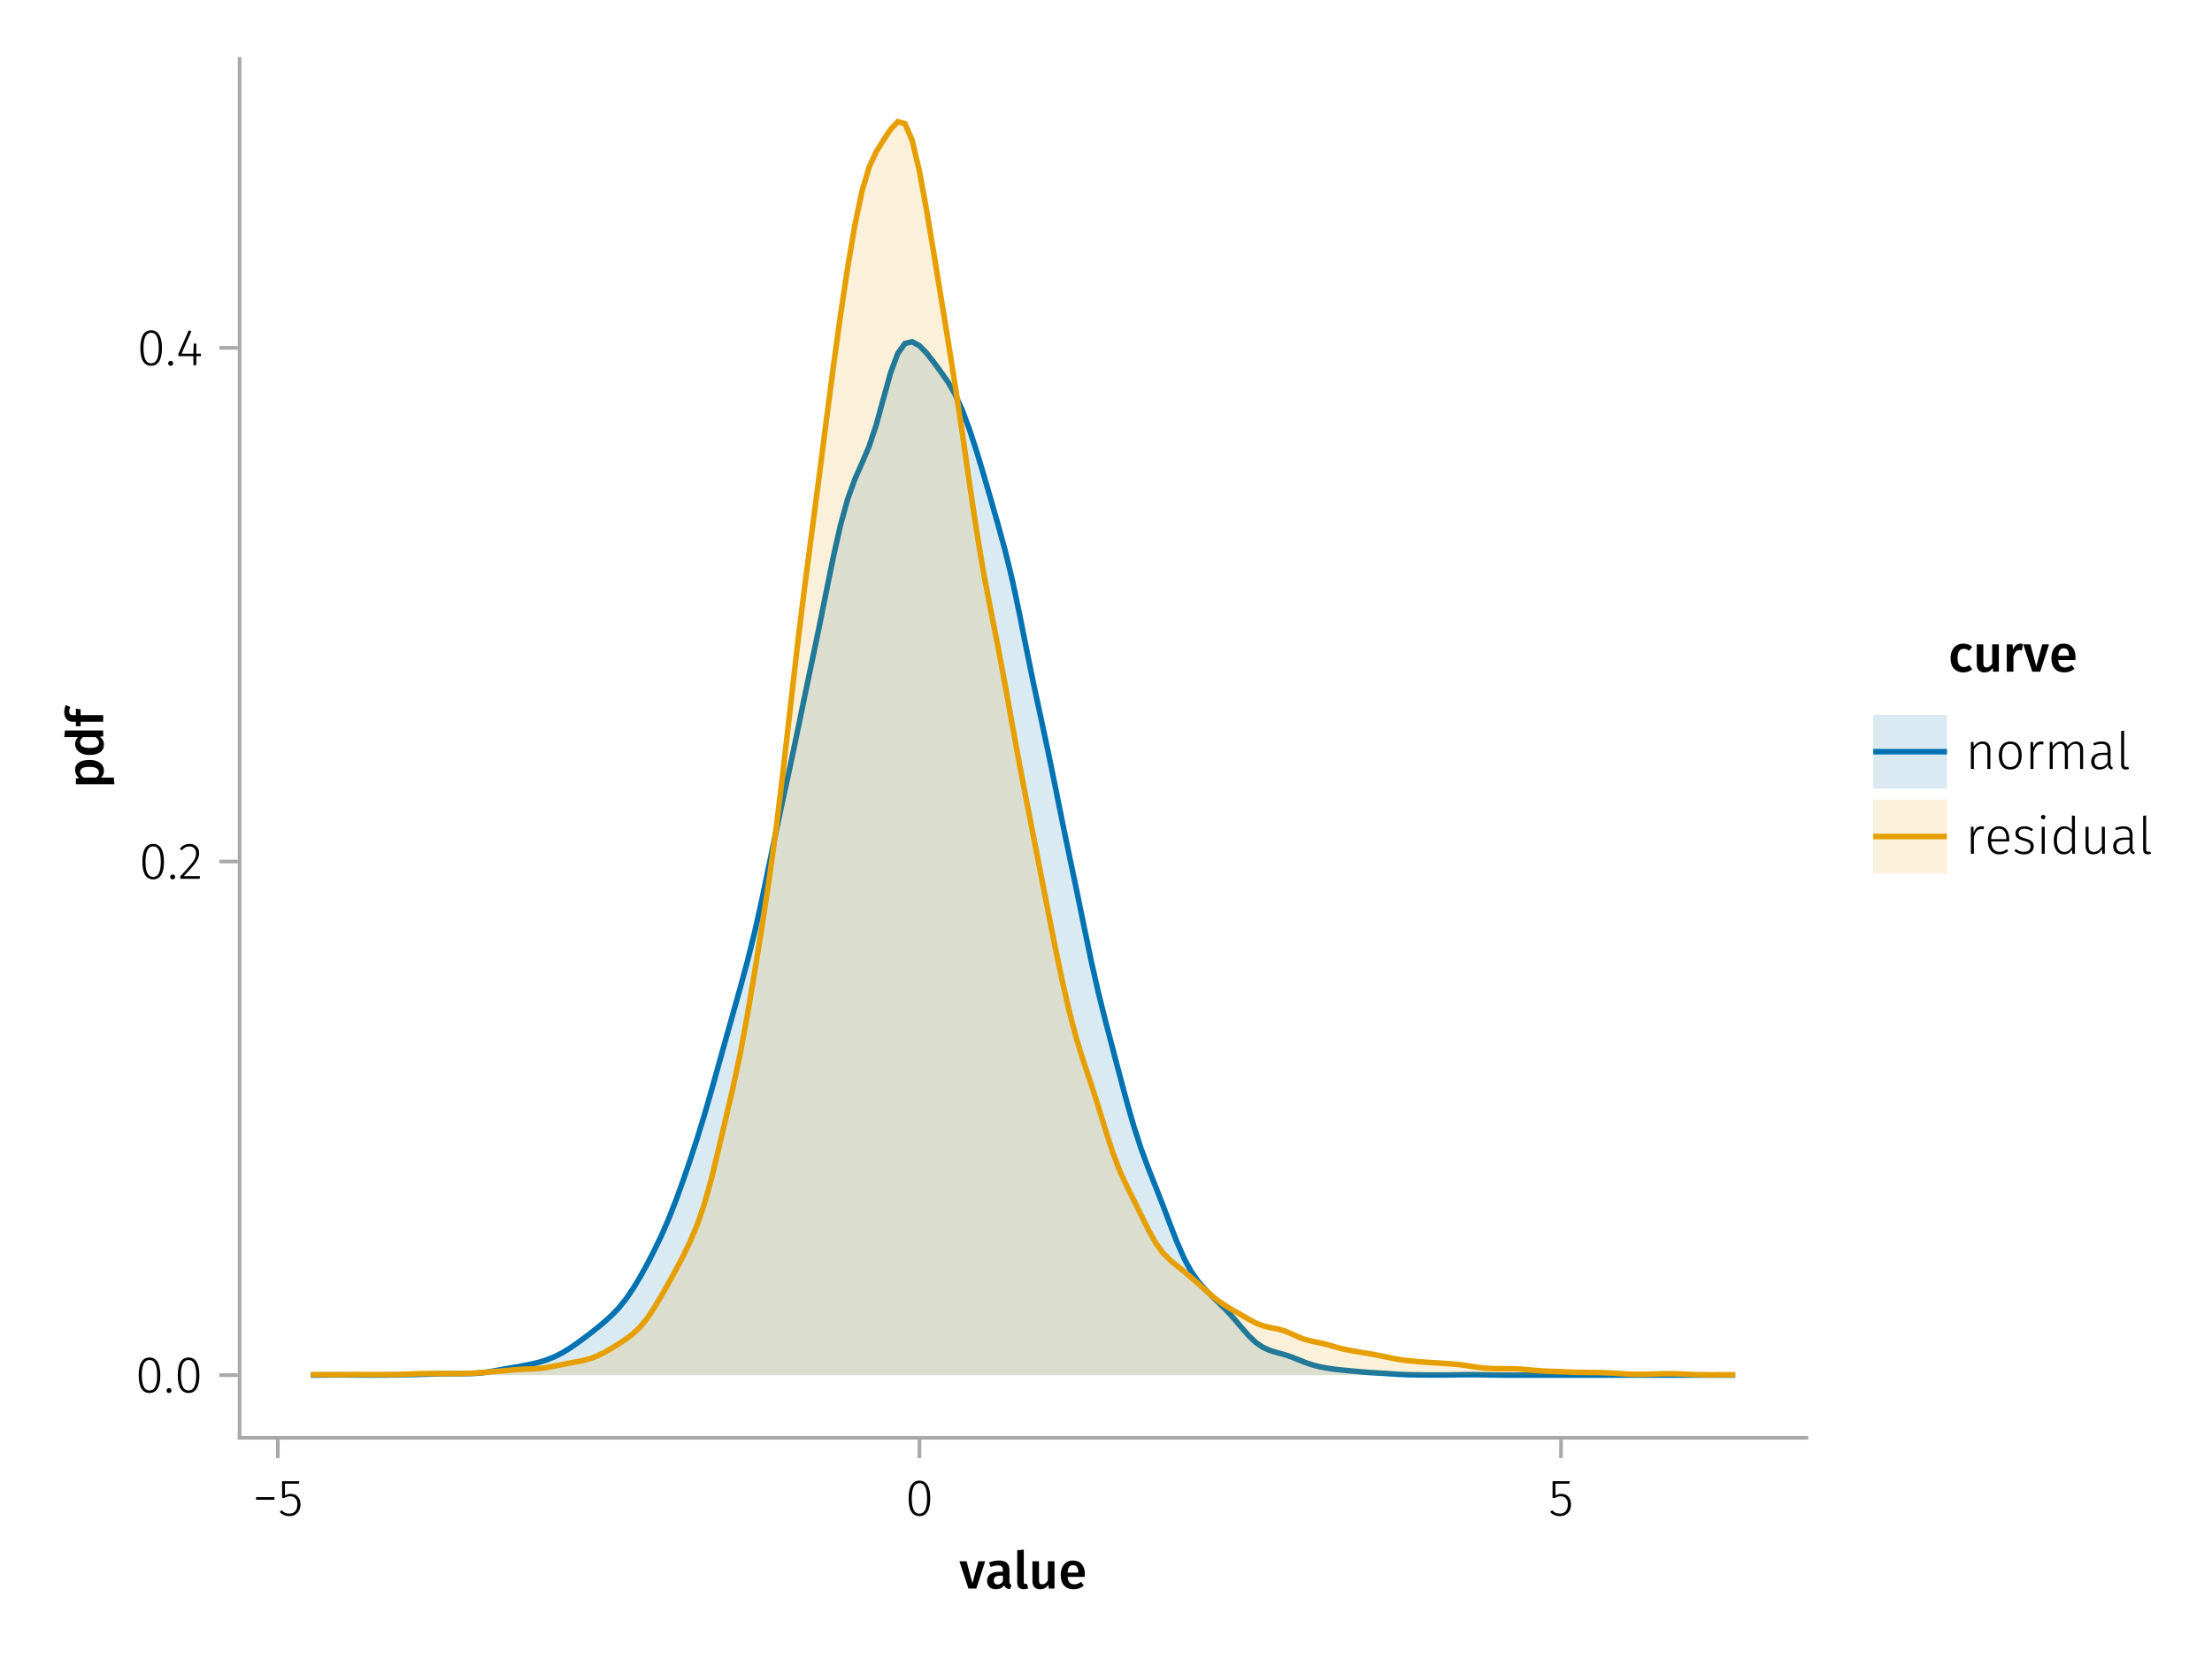 <?xml version="1.0" encoding="UTF-8"?>
<svg xmlns="http://www.w3.org/2000/svg" xmlns:xlink="http://www.w3.org/1999/xlink" width="600" height="450" viewBox="0 0 600 450">
<defs>
<g>
<g id="glyph-0-0-f87afd2e">
<path d="M 7.031 -7.406 L 4.625 0 L 2.484 0 L 0.031 -7.406 L 1.969 -7.406 L 3.562 -1.438 L 5.188 -7.406 Z M 7.031 -7.406 "/>
</g>
<g id="glyph-0-1-f87afd2e">
<path d="M 6.547 -1.953 C 6.547 -1.672 6.586 -1.461 6.672 -1.328 C 6.766 -1.191 6.91 -1.086 7.109 -1.016 L 6.734 0.188 C 6.316 0.145 5.973 0.039 5.703 -0.125 C 5.441 -0.289 5.238 -0.547 5.094 -0.891 C 4.844 -0.523 4.523 -0.25 4.141 -0.062 C 3.766 0.113 3.348 0.203 2.891 0.203 C 2.148 0.203 1.562 -0.004 1.125 -0.422 C 0.695 -0.836 0.484 -1.391 0.484 -2.078 C 0.484 -2.879 0.773 -3.488 1.359 -3.906 C 1.941 -4.332 2.773 -4.547 3.859 -4.547 L 4.781 -4.547 L 4.781 -4.969 C 4.781 -5.445 4.672 -5.781 4.453 -5.969 C 4.234 -6.164 3.883 -6.266 3.406 -6.266 C 2.863 -6.266 2.207 -6.129 1.438 -5.859 L 1.016 -7.078 C 1.941 -7.43 2.836 -7.609 3.703 -7.609 C 5.598 -7.609 6.547 -6.758 6.547 -5.062 Z M 3.359 -1.094 C 3.961 -1.094 4.438 -1.395 4.781 -2 L 4.781 -3.5 L 4.047 -3.5 C 2.891 -3.5 2.312 -3.07 2.312 -2.219 C 2.312 -1.863 2.398 -1.586 2.578 -1.391 C 2.754 -1.191 3.016 -1.094 3.359 -1.094 Z M 3.359 -1.094 "/>
</g>
<g id="glyph-0-2-f87afd2e">
<path d="M 7 0 L 5.453 0 L 5.344 -1.031 C 5.07 -0.613 4.754 -0.301 4.391 -0.094 C 4.023 0.102 3.586 0.203 3.078 0.203 C 2.422 0.203 1.91 0 1.547 -0.406 C 1.191 -0.812 1.016 -1.375 1.016 -2.094 L 1.016 -7.406 L 2.797 -7.406 L 2.797 -2.312 C 2.797 -1.895 2.867 -1.594 3.016 -1.406 C 3.16 -1.227 3.391 -1.141 3.703 -1.141 C 4.273 -1.141 4.773 -1.492 5.203 -2.203 L 5.203 -7.406 L 7 -7.406 Z M 7 0 "/>
</g>
<g id="glyph-0-3-f87afd2e">
<path d="M 7.156 -3.875 C 7.156 -3.781 7.141 -3.539 7.109 -3.156 L 2.469 -3.156 C 2.52 -2.438 2.703 -1.922 3.016 -1.609 C 3.336 -1.297 3.758 -1.141 4.281 -1.141 C 4.613 -1.141 4.922 -1.191 5.203 -1.297 C 5.492 -1.41 5.801 -1.582 6.125 -1.812 L 6.875 -0.781 C 6.051 -0.125 5.133 0.203 4.125 0.203 C 3 0.203 2.129 -0.141 1.516 -0.828 C 0.91 -1.516 0.609 -2.457 0.609 -3.656 C 0.609 -4.406 0.738 -5.082 1 -5.688 C 1.258 -6.289 1.633 -6.758 2.125 -7.094 C 2.625 -7.438 3.211 -7.609 3.891 -7.609 C 4.93 -7.609 5.734 -7.281 6.297 -6.625 C 6.867 -5.969 7.156 -5.051 7.156 -3.875 Z M 5.375 -4.391 C 5.375 -5.691 4.895 -6.344 3.938 -6.344 C 3.5 -6.344 3.156 -6.18 2.906 -5.859 C 2.656 -5.535 2.508 -5.02 2.469 -4.312 L 5.375 -4.312 Z M 5.375 -4.391 "/>
</g>
<g id="glyph-1-0-f87afd2e">
<path d="M 2.828 0.203 C 2.254 0.203 1.805 0.039 1.484 -0.281 C 1.172 -0.613 1.016 -1.082 1.016 -1.688 L 1.016 -10.375 L 2.797 -10.562 L 2.797 -1.75 C 2.797 -1.406 2.938 -1.234 3.219 -1.234 C 3.363 -1.234 3.504 -1.254 3.641 -1.297 L 4.016 -0.047 C 3.641 0.117 3.242 0.203 2.828 0.203 Z M 2.828 0.203 "/>
</g>
<g id="glyph-2-0-f87afd2e">
<path d="M 0.969 -4.281 L 0.969 -5 L 5.938 -5 L 5.938 -4.281 Z M 0.969 -4.281 "/>
</g>
<g id="glyph-2-1-f87afd2e">
<path d="M 5.672 -8.641 L 1.891 -8.641 L 1.891 -5.453 C 2.398 -5.742 2.93 -5.891 3.484 -5.891 C 4.285 -5.891 4.922 -5.629 5.391 -5.109 C 5.867 -4.598 6.109 -3.895 6.109 -3 C 6.109 -2.395 5.984 -1.848 5.734 -1.359 C 5.484 -0.879 5.129 -0.504 4.672 -0.234 C 4.223 0.023 3.703 0.156 3.109 0.156 C 2.066 0.156 1.188 -0.219 0.469 -0.969 L 0.984 -1.453 C 1.273 -1.141 1.586 -0.906 1.922 -0.75 C 2.266 -0.602 2.66 -0.531 3.109 -0.531 C 3.773 -0.531 4.297 -0.75 4.672 -1.188 C 5.055 -1.633 5.25 -2.242 5.25 -3.016 C 5.25 -3.754 5.07 -4.305 4.719 -4.672 C 4.375 -5.047 3.898 -5.234 3.297 -5.234 C 3.004 -5.234 2.742 -5.195 2.516 -5.125 C 2.285 -5.062 2.031 -4.945 1.75 -4.781 L 1.109 -4.781 L 1.109 -9.312 L 5.797 -9.312 Z M 5.672 -8.641 "/>
</g>
<g id="glyph-2-2-f87afd2e">
<path d="M 4 -7.469 C 4.969 -7.469 5.723 -7.133 6.266 -6.469 C 6.816 -5.801 7.094 -4.875 7.094 -3.688 C 7.094 -2.5 6.816 -1.562 6.266 -0.875 C 5.711 -0.188 4.953 0.156 3.984 0.156 C 3.016 0.156 2.254 -0.18 1.703 -0.859 C 1.16 -1.535 0.891 -2.469 0.891 -3.656 C 0.891 -4.426 1.016 -5.098 1.266 -5.672 C 1.523 -6.254 1.883 -6.695 2.344 -7 C 2.812 -7.312 3.363 -7.469 4 -7.469 Z M 4 -6.797 C 3.289 -6.797 2.738 -6.523 2.344 -5.984 C 1.957 -5.453 1.766 -4.676 1.766 -3.656 C 1.766 -2.633 1.957 -1.859 2.344 -1.328 C 2.727 -0.797 3.273 -0.531 3.984 -0.531 C 4.691 -0.531 5.242 -0.797 5.641 -1.328 C 6.047 -1.859 6.25 -2.645 6.25 -3.688 C 6.25 -4.695 6.051 -5.469 5.656 -6 C 5.27 -6.531 4.719 -6.797 4 -6.797 Z M 4 -6.797 "/>
</g>
<g id="glyph-2-3-f87afd2e">
<path d="M 4.328 -7.469 C 4.617 -7.469 4.859 -7.441 5.047 -7.391 L 4.906 -6.625 C 4.695 -6.676 4.477 -6.703 4.25 -6.703 C 3.758 -6.703 3.363 -6.52 3.062 -6.156 C 2.758 -5.801 2.504 -5.242 2.297 -4.484 L 2.297 0 L 1.484 0 L 1.484 -7.328 L 2.188 -7.328 L 2.25 -5.688 C 2.445 -6.289 2.711 -6.738 3.047 -7.031 C 3.391 -7.32 3.816 -7.469 4.328 -7.469 Z M 4.328 -7.469 "/>
</g>
<g id="glyph-2-4-f87afd2e">
<path d="M 8.625 -7.469 C 9.207 -7.469 9.672 -7.266 10.016 -6.859 C 10.359 -6.461 10.531 -5.922 10.531 -5.234 L 10.531 0 L 9.719 0 L 9.719 -5.125 C 9.719 -5.695 9.609 -6.117 9.391 -6.391 C 9.172 -6.672 8.863 -6.812 8.469 -6.812 C 8.062 -6.812 7.691 -6.68 7.359 -6.422 C 7.035 -6.16 6.719 -5.789 6.406 -5.312 L 6.406 0 L 5.594 0 L 5.594 -5.125 C 5.594 -5.695 5.484 -6.117 5.266 -6.391 C 5.047 -6.672 4.742 -6.812 4.359 -6.812 C 3.93 -6.812 3.555 -6.68 3.234 -6.422 C 2.91 -6.16 2.598 -5.789 2.297 -5.312 L 2.297 0 L 1.484 0 L 1.484 -7.328 L 2.188 -7.328 L 2.25 -6.078 C 2.531 -6.516 2.863 -6.852 3.25 -7.094 C 3.633 -7.344 4.055 -7.469 4.516 -7.469 C 4.973 -7.469 5.359 -7.336 5.672 -7.078 C 5.992 -6.828 6.211 -6.473 6.328 -6.016 C 6.617 -6.473 6.957 -6.828 7.344 -7.078 C 7.727 -7.336 8.156 -7.469 8.625 -7.469 Z M 8.625 -7.469 "/>
</g>
<g id="glyph-2-5-f87afd2e">
<path d="M 6.031 -1.625 C 6.031 -1.238 6.078 -0.961 6.172 -0.797 C 6.273 -0.629 6.438 -0.504 6.656 -0.422 L 6.469 0.156 C 6.133 0.094 5.875 -0.031 5.688 -0.219 C 5.508 -0.406 5.391 -0.691 5.328 -1.078 C 4.828 -0.254 4.066 0.156 3.047 0.156 C 2.348 0.156 1.797 -0.039 1.391 -0.438 C 0.984 -0.832 0.781 -1.363 0.781 -2.031 C 0.781 -2.781 1.047 -3.359 1.578 -3.766 C 2.117 -4.18 2.867 -4.391 3.828 -4.391 L 5.219 -4.391 L 5.219 -5.109 C 5.219 -5.691 5.086 -6.117 4.828 -6.391 C 4.566 -6.66 4.133 -6.797 3.531 -6.797 C 2.969 -6.797 2.305 -6.656 1.547 -6.375 L 1.328 -6.984 C 2.148 -7.305 2.922 -7.469 3.641 -7.469 C 5.234 -7.469 6.031 -6.695 6.031 -5.156 Z M 3.188 -0.5 C 4.07 -0.5 4.75 -0.93 5.219 -1.797 L 5.219 -3.812 L 3.953 -3.812 C 3.203 -3.812 2.629 -3.664 2.234 -3.375 C 1.848 -3.082 1.656 -2.648 1.656 -2.078 C 1.656 -1.566 1.789 -1.176 2.062 -0.906 C 2.332 -0.633 2.707 -0.5 3.188 -0.5 Z M 3.188 -0.5 "/>
</g>
<g id="glyph-3-0-f87afd2e">
<path d="M 5.672 -8.641 L 1.891 -8.641 L 1.891 -5.453 C 2.398 -5.742 2.93 -5.891 3.484 -5.891 C 4.285 -5.891 4.922 -5.629 5.391 -5.109 C 5.867 -4.598 6.109 -3.895 6.109 -3 C 6.109 -2.395 5.984 -1.848 5.734 -1.359 C 5.484 -0.879 5.129 -0.504 4.672 -0.234 C 4.223 0.023 3.703 0.156 3.109 0.156 C 2.066 0.156 1.188 -0.219 0.469 -0.969 L 0.984 -1.453 C 1.273 -1.141 1.586 -0.906 1.922 -0.75 C 2.266 -0.602 2.66 -0.531 3.109 -0.531 C 3.773 -0.531 4.297 -0.75 4.672 -1.188 C 5.055 -1.633 5.25 -2.242 5.25 -3.016 C 5.25 -3.754 5.07 -4.305 4.719 -4.672 C 4.375 -5.047 3.898 -5.234 3.297 -5.234 C 3.004 -5.234 2.742 -5.195 2.516 -5.125 C 2.285 -5.062 2.031 -4.945 1.75 -4.781 L 1.109 -4.781 L 1.109 -9.312 L 5.797 -9.312 Z M 5.672 -8.641 "/>
</g>
<g id="glyph-4-0-f87afd2e">
<path d="M 3.844 -9.469 C 4.812 -9.469 5.539 -9.055 6.031 -8.234 C 6.531 -7.422 6.781 -6.223 6.781 -4.641 C 6.781 -3.078 6.531 -1.883 6.031 -1.062 C 5.531 -0.25 4.801 0.156 3.844 0.156 C 2.883 0.156 2.156 -0.25 1.656 -1.062 C 1.164 -1.883 0.922 -3.082 0.922 -4.656 C 0.922 -6.238 1.164 -7.438 1.656 -8.25 C 2.156 -9.062 2.883 -9.469 3.844 -9.469 Z M 3.844 -8.797 C 2.457 -8.797 1.766 -7.414 1.766 -4.656 C 1.766 -1.895 2.457 -0.516 3.844 -0.516 C 4.531 -0.516 5.047 -0.848 5.391 -1.516 C 5.742 -2.191 5.922 -3.234 5.922 -4.641 C 5.922 -6.055 5.742 -7.102 5.391 -7.781 C 5.047 -8.457 4.531 -8.797 3.844 -8.797 Z M 3.844 -8.797 "/>
</g>
<g id="glyph-5-0-f87afd2e">
<path d="M -7.609 -4.906 C -7.609 -5.844 -7.27 -6.535 -6.594 -6.984 C -5.914 -7.43 -4.957 -7.656 -3.719 -7.656 C -2.957 -7.656 -2.281 -7.539 -1.688 -7.312 C -1.094 -7.082 -0.629 -6.742 -0.297 -6.297 C 0.035 -5.859 0.203 -5.336 0.203 -4.734 C 0.203 -3.953 -0.066 -3.332 -0.609 -2.875 L 2.859 -2.875 L 3.047 -1.078 L -7.406 -1.078 L -7.406 -2.641 L -6.5 -2.75 C -6.875 -3.031 -7.148 -3.359 -7.328 -3.734 C -7.516 -4.109 -7.609 -4.5 -7.609 -4.906 Z M -1.156 -4.234 C -1.156 -5.266 -2.004 -5.781 -3.703 -5.781 C -4.609 -5.781 -5.258 -5.66 -5.656 -5.422 C -6.062 -5.191 -6.266 -4.844 -6.266 -4.375 C -6.266 -4.082 -6.172 -3.805 -5.984 -3.547 C -5.805 -3.285 -5.566 -3.062 -5.266 -2.875 L -1.938 -2.875 C -1.414 -3.219 -1.156 -3.672 -1.156 -4.234 Z M -1.156 -4.234 "/>
</g>
<g id="glyph-6-0-f87afd2e">
<path d="M -10.375 -7.312 L 0 -7.312 L 0 -5.719 L -0.938 -5.594 C -0.582 -5.363 -0.301 -5.066 -0.094 -4.703 C 0.102 -4.348 0.203 -3.941 0.203 -3.484 C 0.203 -2.578 -0.145 -1.879 -0.844 -1.391 C -1.539 -0.91 -2.492 -0.672 -3.703 -0.672 C -4.453 -0.672 -5.125 -0.789 -5.719 -1.031 C -6.312 -1.281 -6.773 -1.629 -7.109 -2.078 C -7.441 -2.535 -7.609 -3.062 -7.609 -3.656 C -7.609 -4.363 -7.344 -4.984 -6.812 -5.516 L -10.562 -5.516 Z M -1.141 -3.984 C -1.141 -4.305 -1.219 -4.586 -1.375 -4.828 C -1.531 -5.066 -1.77 -5.297 -2.094 -5.516 L -5.484 -5.516 C -5.742 -5.297 -5.938 -5.078 -6.062 -4.859 C -6.195 -4.641 -6.266 -4.391 -6.266 -4.109 C -6.266 -3.629 -6.051 -3.25 -5.625 -2.969 C -5.207 -2.695 -4.566 -2.562 -3.703 -2.562 C -2.797 -2.562 -2.141 -2.68 -1.734 -2.922 C -1.336 -3.172 -1.141 -3.523 -1.141 -3.984 Z M -1.141 -3.984 "/>
</g>
<g id="glyph-6-1-f87afd2e">
<path d="M -9.219 -4.078 C -9.219 -3.723 -9.133 -3.469 -8.969 -3.312 C -8.801 -3.156 -8.539 -3.078 -8.188 -3.078 L -7.406 -3.078 L -7.406 -4.859 L -6.125 -4.656 L -6.125 -3.078 L 0 -3.078 L 0 -1.281 L -6.125 -1.281 L -6.125 -0.078 L -7.406 -0.078 L -7.406 -1.281 L -8.219 -1.281 C -8.914 -1.281 -9.477 -1.504 -9.906 -1.953 C -10.344 -2.41 -10.562 -3.055 -10.562 -3.891 C -10.562 -4.547 -10.422 -5.188 -10.141 -5.812 L -8.938 -5.297 C -9.125 -4.891 -9.219 -4.484 -9.219 -4.078 Z M -9.219 -4.078 "/>
</g>
<g id="glyph-7-0-f87afd2e">
<path d="M 3.844 -9.469 C 4.812 -9.469 5.539 -9.055 6.031 -8.234 C 6.531 -7.422 6.781 -6.223 6.781 -4.641 C 6.781 -3.078 6.531 -1.883 6.031 -1.062 C 5.531 -0.25 4.801 0.156 3.844 0.156 C 2.883 0.156 2.156 -0.25 1.656 -1.062 C 1.164 -1.883 0.922 -3.082 0.922 -4.656 C 0.922 -6.238 1.164 -7.438 1.656 -8.25 C 2.156 -9.062 2.883 -9.469 3.844 -9.469 Z M 3.844 -8.797 C 2.457 -8.797 1.766 -7.414 1.766 -4.656 C 1.766 -1.895 2.457 -0.516 3.844 -0.516 C 4.531 -0.516 5.047 -0.848 5.391 -1.516 C 5.742 -2.191 5.922 -3.234 5.922 -4.641 C 5.922 -6.055 5.742 -7.102 5.391 -7.781 C 5.047 -8.457 4.531 -8.797 3.844 -8.797 Z M 3.844 -8.797 "/>
</g>
<g id="glyph-8-0-f87afd2e">
<path d="M 1.438 -1.172 C 1.633 -1.172 1.797 -1.109 1.922 -0.984 C 2.047 -0.859 2.109 -0.703 2.109 -0.516 C 2.109 -0.316 2.047 -0.156 1.922 -0.031 C 1.797 0.094 1.633 0.156 1.438 0.156 C 1.25 0.156 1.086 0.094 0.953 -0.031 C 0.828 -0.164 0.766 -0.328 0.766 -0.516 C 0.766 -0.703 0.828 -0.859 0.953 -0.984 C 1.086 -1.109 1.25 -1.172 1.438 -1.172 Z M 1.438 -1.172 "/>
</g>
<g id="glyph-8-1-f87afd2e">
<path d="M 3.844 -9.469 C 4.812 -9.469 5.539 -9.055 6.031 -8.234 C 6.531 -7.422 6.781 -6.223 6.781 -4.641 C 6.781 -3.078 6.531 -1.883 6.031 -1.062 C 5.531 -0.25 4.801 0.156 3.844 0.156 C 2.883 0.156 2.156 -0.25 1.656 -1.062 C 1.164 -1.883 0.922 -3.082 0.922 -4.656 C 0.922 -6.238 1.164 -7.438 1.656 -8.25 C 2.156 -9.062 2.883 -9.469 3.844 -9.469 Z M 3.844 -8.797 C 2.457 -8.797 1.766 -7.414 1.766 -4.656 C 1.766 -1.895 2.457 -0.516 3.844 -0.516 C 4.531 -0.516 5.047 -0.848 5.391 -1.516 C 5.742 -2.191 5.922 -3.234 5.922 -4.641 C 5.922 -6.055 5.742 -7.102 5.391 -7.781 C 5.047 -8.457 4.531 -8.797 3.844 -8.797 Z M 3.844 -8.797 "/>
</g>
<g id="glyph-8-2-f87afd2e">
<path d="M 3.156 -9.469 C 3.938 -9.469 4.555 -9.238 5.016 -8.781 C 5.484 -8.32 5.719 -7.734 5.719 -7.016 C 5.719 -6.41 5.586 -5.844 5.328 -5.312 C 5.078 -4.781 4.68 -4.195 4.141 -3.562 C 3.609 -2.926 2.742 -1.977 1.547 -0.719 L 5.969 -0.719 L 5.859 0 L 0.609 0 L 0.609 -0.688 C 1.879 -2.051 2.789 -3.062 3.344 -3.719 C 3.906 -4.375 4.301 -4.941 4.531 -5.422 C 4.758 -5.898 4.875 -6.414 4.875 -6.969 C 4.875 -7.52 4.711 -7.957 4.391 -8.281 C 4.066 -8.613 3.641 -8.781 3.109 -8.781 C 2.68 -8.781 2.301 -8.691 1.969 -8.516 C 1.633 -8.336 1.316 -8.07 1.016 -7.719 L 0.469 -8.141 C 0.832 -8.586 1.234 -8.922 1.672 -9.141 C 2.109 -9.359 2.602 -9.469 3.156 -9.469 Z M 3.156 -9.469 "/>
</g>
<g id="glyph-9-0-f87afd2e">
<path d="M 3.844 -9.469 C 4.812 -9.469 5.539 -9.055 6.031 -8.234 C 6.531 -7.422 6.781 -6.223 6.781 -4.641 C 6.781 -3.078 6.531 -1.883 6.031 -1.062 C 5.531 -0.25 4.801 0.156 3.844 0.156 C 2.883 0.156 2.156 -0.25 1.656 -1.062 C 1.164 -1.883 0.922 -3.082 0.922 -4.656 C 0.922 -6.238 1.164 -7.438 1.656 -8.25 C 2.156 -9.062 2.883 -9.469 3.844 -9.469 Z M 3.844 -8.797 C 2.457 -8.797 1.766 -7.414 1.766 -4.656 C 1.766 -1.895 2.457 -0.516 3.844 -0.516 C 4.531 -0.516 5.047 -0.848 5.391 -1.516 C 5.742 -2.191 5.922 -3.234 5.922 -4.641 C 5.922 -6.055 5.742 -7.102 5.391 -7.781 C 5.047 -8.457 4.531 -8.797 3.844 -8.797 Z M 3.844 -8.797 "/>
</g>
<g id="glyph-10-0-f87afd2e">
<path d="M 3.844 -9.469 C 4.812 -9.469 5.539 -9.055 6.031 -8.234 C 6.531 -7.422 6.781 -6.223 6.781 -4.641 C 6.781 -3.078 6.531 -1.883 6.031 -1.062 C 5.531 -0.25 4.801 0.156 3.844 0.156 C 2.883 0.156 2.156 -0.25 1.656 -1.062 C 1.164 -1.883 0.922 -3.082 0.922 -4.656 C 0.922 -6.238 1.164 -7.438 1.656 -8.25 C 2.156 -9.062 2.883 -9.469 3.844 -9.469 Z M 3.844 -8.797 C 2.457 -8.797 1.766 -7.414 1.766 -4.656 C 1.766 -1.895 2.457 -0.516 3.844 -0.516 C 4.531 -0.516 5.047 -0.848 5.391 -1.516 C 5.742 -2.191 5.922 -3.234 5.922 -4.641 C 5.922 -6.055 5.742 -7.102 5.391 -7.781 C 5.047 -8.457 4.531 -8.797 3.844 -8.797 Z M 3.844 -8.797 "/>
</g>
<g id="glyph-11-0-f87afd2e">
<path d="M 1.438 -1.172 C 1.633 -1.172 1.797 -1.109 1.922 -0.984 C 2.047 -0.859 2.109 -0.703 2.109 -0.516 C 2.109 -0.316 2.047 -0.156 1.922 -0.031 C 1.797 0.094 1.633 0.156 1.438 0.156 C 1.25 0.156 1.086 0.094 0.953 -0.031 C 0.828 -0.164 0.766 -0.328 0.766 -0.516 C 0.766 -0.703 0.828 -0.859 0.953 -0.984 C 1.086 -1.109 1.25 -1.172 1.438 -1.172 Z M 1.438 -1.172 "/>
</g>
<g id="glyph-12-0-f87afd2e">
<path d="M 6.766 -3.125 L 6.766 -2.453 L 5.5 -2.453 L 5.5 0 L 4.703 0 L 4.703 -2.453 L 0.625 -2.453 L 0.625 -3.047 L 3.469 -9.469 L 4.156 -9.188 L 1.5 -3.125 L 4.703 -3.125 L 4.797 -5.859 L 5.5 -5.859 L 5.5 -3.125 Z M 6.766 -3.125 "/>
</g>
<g id="glyph-13-0-f87afd2e">
<path d="M 4.062 -7.609 C 4.539 -7.609 4.973 -7.539 5.359 -7.406 C 5.754 -7.27 6.125 -7.051 6.469 -6.75 L 5.672 -5.672 C 5.422 -5.859 5.176 -5.992 4.938 -6.078 C 4.707 -6.16 4.453 -6.203 4.172 -6.203 C 3.055 -6.203 2.5 -5.359 2.5 -3.672 C 2.5 -2.805 2.645 -2.188 2.938 -1.812 C 3.227 -1.438 3.641 -1.25 4.172 -1.25 C 4.43 -1.25 4.672 -1.289 4.891 -1.375 C 5.109 -1.457 5.367 -1.594 5.672 -1.781 L 6.469 -0.641 C 5.77 -0.078 4.973 0.203 4.078 0.203 C 3.367 0.203 2.75 0.047 2.219 -0.266 C 1.695 -0.578 1.297 -1.02 1.016 -1.594 C 0.742 -2.176 0.609 -2.859 0.609 -3.641 C 0.609 -4.422 0.742 -5.113 1.016 -5.719 C 1.297 -6.32 1.695 -6.785 2.219 -7.109 C 2.75 -7.441 3.363 -7.609 4.062 -7.609 Z M 4.062 -7.609 "/>
</g>
<g id="glyph-13-1-f87afd2e">
<path d="M 7.031 -7.406 L 4.625 0 L 2.484 0 L 0.031 -7.406 L 1.969 -7.406 L 3.562 -1.438 L 5.188 -7.406 Z M 7.031 -7.406 "/>
</g>
<g id="glyph-14-0-f87afd2e">
<path d="M 7 0 L 5.453 0 L 5.344 -1.031 C 5.07 -0.613 4.754 -0.301 4.391 -0.094 C 4.023 0.102 3.586 0.203 3.078 0.203 C 2.422 0.203 1.91 0 1.547 -0.406 C 1.191 -0.812 1.016 -1.375 1.016 -2.094 L 1.016 -7.406 L 2.797 -7.406 L 2.797 -2.312 C 2.797 -1.895 2.867 -1.594 3.016 -1.406 C 3.16 -1.227 3.391 -1.141 3.703 -1.141 C 4.273 -1.141 4.773 -1.492 5.203 -2.203 L 5.203 -7.406 L 7 -7.406 Z M 7 0 "/>
</g>
<g id="glyph-14-1-f87afd2e">
<path d="M 7.156 -3.875 C 7.156 -3.781 7.141 -3.539 7.109 -3.156 L 2.469 -3.156 C 2.52 -2.438 2.703 -1.922 3.016 -1.609 C 3.336 -1.297 3.758 -1.141 4.281 -1.141 C 4.613 -1.141 4.922 -1.191 5.203 -1.297 C 5.492 -1.41 5.801 -1.582 6.125 -1.812 L 6.875 -0.781 C 6.051 -0.125 5.133 0.203 4.125 0.203 C 3 0.203 2.129 -0.141 1.516 -0.828 C 0.91 -1.516 0.609 -2.457 0.609 -3.656 C 0.609 -4.406 0.738 -5.082 1 -5.688 C 1.258 -6.289 1.633 -6.758 2.125 -7.094 C 2.625 -7.438 3.211 -7.609 3.891 -7.609 C 4.93 -7.609 5.734 -7.281 6.297 -6.625 C 6.867 -5.969 7.156 -5.051 7.156 -3.875 Z M 5.375 -4.391 C 5.375 -5.691 4.895 -6.344 3.938 -6.344 C 3.5 -6.344 3.156 -6.18 2.906 -5.859 C 2.656 -5.535 2.508 -5.02 2.469 -4.312 L 5.375 -4.312 Z M 5.375 -4.391 "/>
</g>
<g id="glyph-15-0-f87afd2e">
<path d="M 4.734 -7.609 C 5.004 -7.609 5.25 -7.57 5.469 -7.5 L 5.172 -5.766 C 4.941 -5.828 4.723 -5.859 4.516 -5.859 C 4.066 -5.859 3.719 -5.695 3.469 -5.375 C 3.219 -5.062 3.02 -4.586 2.875 -3.953 L 2.875 0 L 1.078 0 L 1.078 -7.406 L 2.625 -7.406 L 2.797 -5.953 C 2.973 -6.484 3.227 -6.891 3.562 -7.172 C 3.906 -7.461 4.297 -7.609 4.734 -7.609 Z M 4.734 -7.609 "/>
</g>
<g id="glyph-16-0-f87afd2e">
<path d="M 4.719 -7.469 C 5.383 -7.469 5.891 -7.27 6.234 -6.875 C 6.586 -6.488 6.766 -5.941 6.766 -5.234 L 6.766 0 L 5.953 0 L 5.953 -5.125 C 5.953 -5.707 5.832 -6.133 5.594 -6.406 C 5.363 -6.676 5.02 -6.812 4.562 -6.812 C 4.094 -6.812 3.676 -6.68 3.312 -6.422 C 2.957 -6.172 2.617 -5.801 2.297 -5.312 L 2.297 0 L 1.484 0 L 1.484 -7.328 L 2.188 -7.328 L 2.266 -6.078 C 2.566 -6.516 2.922 -6.852 3.328 -7.094 C 3.742 -7.344 4.207 -7.469 4.719 -7.469 Z M 4.719 -7.469 "/>
</g>
<g id="glyph-17-0-f87afd2e">
<path d="M 2.703 0.156 C 2.297 0.156 1.977 0.039 1.75 -0.188 C 1.52 -0.426 1.406 -0.773 1.406 -1.234 L 1.406 -10.297 L 2.219 -10.406 L 2.219 -1.266 C 2.219 -0.785 2.414 -0.547 2.812 -0.547 C 3.008 -0.547 3.176 -0.578 3.312 -0.641 L 3.547 -0.047 C 3.285 0.086 3.004 0.156 2.703 0.156 Z M 2.703 0.156 "/>
</g>
<g id="glyph-18-0-f87afd2e">
<path d="M 4.328 -7.469 C 4.617 -7.469 4.859 -7.441 5.047 -7.391 L 4.906 -6.625 C 4.695 -6.676 4.477 -6.703 4.25 -6.703 C 3.758 -6.703 3.363 -6.52 3.062 -6.156 C 2.758 -5.801 2.504 -5.242 2.297 -4.484 L 2.297 0 L 1.484 0 L 1.484 -7.328 L 2.188 -7.328 L 2.25 -5.688 C 2.445 -6.289 2.711 -6.738 3.047 -7.031 C 3.391 -7.32 3.816 -7.469 4.328 -7.469 Z M 4.328 -7.469 "/>
</g>
<g id="glyph-18-1-f87afd2e">
<path d="M 6.672 -3.938 C 6.672 -3.727 6.664 -3.531 6.656 -3.344 L 1.766 -3.344 C 1.805 -2.395 2.031 -1.688 2.438 -1.219 C 2.844 -0.758 3.379 -0.531 4.047 -0.531 C 4.43 -0.531 4.77 -0.586 5.062 -0.703 C 5.352 -0.816 5.672 -1.004 6.016 -1.266 L 6.391 -0.734 C 6.035 -0.441 5.664 -0.219 5.281 -0.062 C 4.895 0.082 4.469 0.156 4 0.156 C 3.031 0.156 2.27 -0.172 1.719 -0.828 C 1.164 -1.492 0.891 -2.414 0.891 -3.594 C 0.891 -4.375 1.008 -5.055 1.25 -5.641 C 1.488 -6.223 1.828 -6.672 2.266 -6.984 C 2.711 -7.305 3.234 -7.469 3.828 -7.469 C 4.754 -7.469 5.457 -7.156 5.938 -6.531 C 6.426 -5.906 6.672 -5.039 6.672 -3.938 Z M 5.875 -4.188 C 5.875 -5.008 5.703 -5.648 5.359 -6.109 C 5.023 -6.566 4.52 -6.797 3.844 -6.797 C 3.238 -6.797 2.75 -6.562 2.375 -6.094 C 2 -5.633 1.797 -4.926 1.766 -3.969 L 5.875 -3.969 Z M 5.875 -4.188 "/>
</g>
<g id="glyph-18-2-f87afd2e">
<path d="M 6.703 -10.297 L 6.703 0 L 6 0 L 5.906 -1.125 C 5.406 -0.27 4.672 0.156 3.703 0.156 C 2.859 0.156 2.191 -0.18 1.703 -0.859 C 1.211 -1.535 0.969 -2.457 0.969 -3.625 C 0.969 -4.383 1.082 -5.051 1.312 -5.625 C 1.539 -6.207 1.867 -6.66 2.297 -6.984 C 2.734 -7.305 3.25 -7.469 3.844 -7.469 C 4.664 -7.469 5.348 -7.141 5.891 -6.484 L 5.891 -10.406 Z M 3.844 -0.516 C 4.301 -0.516 4.691 -0.625 5.016 -0.844 C 5.336 -1.07 5.629 -1.414 5.891 -1.875 L 5.891 -5.703 C 5.367 -6.43 4.727 -6.797 3.969 -6.797 C 3.312 -6.797 2.785 -6.52 2.391 -5.969 C 2.004 -5.426 1.816 -4.648 1.828 -3.641 C 1.828 -2.629 2.004 -1.852 2.359 -1.312 C 2.711 -0.781 3.207 -0.516 3.844 -0.516 Z M 3.844 -0.516 "/>
</g>
<g id="glyph-18-3-f87afd2e">
<path d="M 6.625 0 L 5.922 0 L 5.875 -1.297 C 5.301 -0.328 4.504 0.156 3.484 0.156 C 2.816 0.156 2.301 -0.035 1.938 -0.422 C 1.582 -0.816 1.406 -1.375 1.406 -2.094 L 1.406 -7.328 L 2.219 -7.328 L 2.219 -2.172 C 2.219 -1.598 2.336 -1.176 2.578 -0.906 C 2.816 -0.645 3.18 -0.516 3.672 -0.516 C 4.516 -0.516 5.227 -1.016 5.812 -2.016 L 5.812 -7.328 L 6.625 -7.328 Z M 6.625 0 "/>
</g>
<g id="glyph-18-4-f87afd2e">
<path d="M 6.031 -1.625 C 6.031 -1.238 6.078 -0.961 6.172 -0.797 C 6.273 -0.629 6.438 -0.504 6.656 -0.422 L 6.469 0.156 C 6.133 0.094 5.875 -0.031 5.688 -0.219 C 5.508 -0.406 5.391 -0.691 5.328 -1.078 C 4.828 -0.254 4.066 0.156 3.047 0.156 C 2.348 0.156 1.797 -0.039 1.391 -0.438 C 0.984 -0.832 0.781 -1.363 0.781 -2.031 C 0.781 -2.781 1.047 -3.359 1.578 -3.766 C 2.117 -4.18 2.867 -4.391 3.828 -4.391 L 5.219 -4.391 L 5.219 -5.109 C 5.219 -5.691 5.086 -6.117 4.828 -6.391 C 4.566 -6.66 4.133 -6.797 3.531 -6.797 C 2.969 -6.797 2.305 -6.656 1.547 -6.375 L 1.328 -6.984 C 2.148 -7.305 2.922 -7.469 3.641 -7.469 C 5.234 -7.469 6.031 -6.695 6.031 -5.156 Z M 3.188 -0.5 C 4.07 -0.5 4.75 -0.93 5.219 -1.797 L 5.219 -3.812 L 3.953 -3.812 C 3.203 -3.812 2.629 -3.664 2.234 -3.375 C 1.848 -3.082 1.656 -2.648 1.656 -2.078 C 1.656 -1.566 1.789 -1.176 2.062 -0.906 C 2.332 -0.633 2.707 -0.5 3.188 -0.5 Z M 3.188 -0.5 "/>
</g>
<g id="glyph-18-5-f87afd2e">
<path d="M 2.703 0.156 C 2.297 0.156 1.977 0.039 1.75 -0.188 C 1.52 -0.426 1.406 -0.773 1.406 -1.234 L 1.406 -10.297 L 2.219 -10.406 L 2.219 -1.266 C 2.219 -0.785 2.414 -0.547 2.812 -0.547 C 3.008 -0.547 3.176 -0.578 3.312 -0.641 L 3.547 -0.047 C 3.285 0.086 3.004 0.156 2.703 0.156 Z M 2.703 0.156 "/>
</g>
<g id="glyph-19-0-f87afd2e">
<path d="M 3.281 -7.469 C 3.738 -7.469 4.148 -7.398 4.516 -7.266 C 4.891 -7.129 5.254 -6.926 5.609 -6.656 L 5.234 -6.125 C 4.898 -6.363 4.582 -6.535 4.281 -6.641 C 3.988 -6.742 3.66 -6.797 3.297 -6.797 C 2.816 -6.797 2.426 -6.68 2.125 -6.453 C 1.832 -6.234 1.688 -5.941 1.688 -5.578 C 1.688 -5.223 1.812 -4.945 2.062 -4.75 C 2.32 -4.551 2.785 -4.363 3.453 -4.188 C 4.285 -3.969 4.883 -3.695 5.25 -3.375 C 5.625 -3.051 5.812 -2.582 5.812 -1.969 C 5.812 -1.32 5.555 -0.805 5.047 -0.422 C 4.547 -0.035 3.914 0.156 3.156 0.156 C 2.602 0.156 2.113 0.07 1.688 -0.094 C 1.27 -0.258 0.891 -0.488 0.547 -0.781 L 1 -1.297 C 1.32 -1.035 1.648 -0.844 1.984 -0.719 C 2.328 -0.594 2.719 -0.531 3.156 -0.531 C 3.695 -0.531 4.129 -0.656 4.453 -0.906 C 4.785 -1.156 4.953 -1.5 4.953 -1.938 C 4.953 -2.227 4.895 -2.469 4.781 -2.656 C 4.676 -2.844 4.488 -3.004 4.219 -3.141 C 3.945 -3.273 3.551 -3.414 3.031 -3.562 C 2.25 -3.758 1.688 -4.008 1.344 -4.312 C 1.008 -4.625 0.844 -5.039 0.844 -5.562 C 0.844 -5.926 0.945 -6.254 1.156 -6.547 C 1.375 -6.836 1.664 -7.062 2.031 -7.219 C 2.406 -7.383 2.82 -7.469 3.281 -7.469 Z M 3.281 -7.469 "/>
</g>
<g id="glyph-20-0-f87afd2e">
<path d="M 2.297 -7.328 L 2.297 0 L 1.484 0 L 1.484 -7.328 Z M 1.875 -10.547 C 2.062 -10.547 2.207 -10.488 2.312 -10.375 C 2.426 -10.258 2.484 -10.117 2.484 -9.953 C 2.484 -9.785 2.426 -9.645 2.312 -9.531 C 2.207 -9.414 2.062 -9.359 1.875 -9.359 C 1.695 -9.359 1.551 -9.414 1.438 -9.531 C 1.32 -9.645 1.266 -9.785 1.266 -9.953 C 1.266 -10.117 1.32 -10.258 1.438 -10.375 C 1.551 -10.488 1.695 -10.547 1.875 -10.547 Z M 1.875 -10.547 "/>
</g>
</g>
</defs>
<rect x="-60" y="-45" width="720" height="540" fill="rgb(100%, 100%, 100%)" fill-opacity="1"/>
<path fill-rule="nonzero" fill="rgb(100%, 100%, 100%)" fill-opacity="1" d="M 65 390 L 490 390 L 490 16 L 65 16 Z M 65 390 "/>
<g fill="rgb(0%, 0%, 0%)" fill-opacity="1">
<use xlink:href="#glyph-0-0-f87afd2e" x="260.203" y="430.89"/>
</g>
<g fill="rgb(0%, 0%, 0%)" fill-opacity="1">
<use xlink:href="#glyph-0-1-f87afd2e" x="267.259" y="430.89"/>
</g>
<g fill="rgb(0%, 0%, 0%)" fill-opacity="1">
<use xlink:href="#glyph-1-0-f87afd2e" x="274.903" y="430.89"/>
</g>
<g fill="rgb(0%, 0%, 0%)" fill-opacity="1">
<use xlink:href="#glyph-0-2-f87afd2e" x="279.033" y="430.89"/>
</g>
<g fill="rgb(0%, 0%, 0%)" fill-opacity="1">
<use xlink:href="#glyph-0-3-f87afd2e" x="287.111" y="430.89"/>
</g>
<g fill="rgb(0%, 0%, 0%)" fill-opacity="1">
<use xlink:href="#glyph-2-0-f87afd2e" x="68.5" y="411.09"/>
</g>
<g fill="rgb(0%, 0%, 0%)" fill-opacity="1">
<use xlink:href="#glyph-3-0-f87afd2e" x="75.402" y="411.09"/>
</g>
<g fill="rgb(0%, 0%, 0%)" fill-opacity="1">
<use xlink:href="#glyph-4-0-f87afd2e" x="245.545" y="411.09"/>
</g>
<g fill="rgb(0%, 0%, 0%)" fill-opacity="1">
<use xlink:href="#glyph-2-1-f87afd2e" x="420.022" y="411.09"/>
</g>
<g fill="rgb(0%, 0%, 0%)" fill-opacity="1">
<use xlink:href="#glyph-5-0-f87afd2e" x="27.992" y="213.794"/>
</g>
<g fill="rgb(0%, 0%, 0%)" fill-opacity="1">
<use xlink:href="#glyph-6-0-f87afd2e" x="27.992" y="205.45"/>
</g>
<g fill="rgb(0%, 0%, 0%)" fill-opacity="1">
<use xlink:href="#glyph-6-1-f87afd2e" x="27.992" y="197.064"/>
</g>
<g fill="rgb(0%, 0%, 0%)" fill-opacity="1">
<use xlink:href="#glyph-7-0-f87afd2e" x="36.702" y="377.69"/>
</g>
<g fill="rgb(0%, 0%, 0%)" fill-opacity="1">
<use xlink:href="#glyph-8-0-f87afd2e" x="44.402" y="377.69"/>
</g>
<g fill="rgb(0%, 0%, 0%)" fill-opacity="1">
<use xlink:href="#glyph-9-0-f87afd2e" x="47.3" y="377.69"/>
</g>
<g fill="rgb(0%, 0%, 0%)" fill-opacity="1">
<use xlink:href="#glyph-8-1-f87afd2e" x="37.696" y="238.374"/>
</g>
<g fill="rgb(0%, 0%, 0%)" fill-opacity="1">
<use xlink:href="#glyph-8-0-f87afd2e" x="45.396" y="238.374"/>
</g>
<g fill="rgb(0%, 0%, 0%)" fill-opacity="1">
<use xlink:href="#glyph-8-2-f87afd2e" x="48.294" y="238.374"/>
</g>
<g fill="rgb(0%, 0%, 0%)" fill-opacity="1">
<use xlink:href="#glyph-10-0-f87afd2e" x="37.15" y="99.059"/>
</g>
<g fill="rgb(0%, 0%, 0%)" fill-opacity="1">
<use xlink:href="#glyph-11-0-f87afd2e" x="44.85" y="99.059"/>
</g>
<g fill="rgb(0%, 0%, 0%)" fill-opacity="1">
<use xlink:href="#glyph-12-0-f87afd2e" x="47.748" y="99.059"/>
</g>
<path fill="none" stroke-width="1.5" stroke-linecap="butt" stroke-linejoin="miter" stroke="rgb(0%, 44.706%, 69.804%)" stroke-opacity="1" stroke-miterlimit="2" d="M 84.316 372.996 L 86.258 372.988 L 88.203 372.977 L 90.145 372.957 L 92.086 372.949 L 94.027 372.953 L 97.91 372.984 L 99.852 372.992 L 101.793 372.992 L 103.734 372.98 L 105.676 372.961 L 109.559 372.906 L 111.5 372.867 L 113.441 372.816 L 115.383 372.758 L 117.324 372.695 L 119.266 372.648 L 121.207 372.625 L 125.09 372.617 L 127.031 372.594 L 128.973 372.516 L 130.914 372.344 L 132.855 372.062 L 134.797 371.711 L 136.738 371.355 L 138.68 371.023 L 140.621 370.688 L 142.562 370.328 L 144.504 369.926 L 146.445 369.441 L 148.387 368.824 L 150.328 368.043 L 152.273 367.078 L 154.215 365.922 L 156.156 364.605 L 158.098 363.195 L 160.039 361.73 L 161.98 360.195 L 163.922 358.578 L 165.863 356.832 L 167.805 354.82 L 169.746 352.406 L 171.688 349.574 L 173.629 346.371 L 175.57 342.852 L 177.512 339.07 L 179.453 335.023 L 181.395 330.566 L 183.336 325.621 L 185.277 320.262 L 187.219 314.594 L 189.16 308.629 L 191.102 302.289 L 193.043 295.562 L 194.984 288.613 L 196.926 281.656 L 198.867 274.762 L 200.809 267.852 L 202.75 260.684 L 204.691 252.867 L 206.633 244.16 L 208.574 234.824 L 210.516 225.484 L 212.457 216.461 L 214.402 207.473 L 216.344 198.18 L 218.285 188.77 L 220.227 179.516 L 222.168 170.199 L 224.109 160.57 L 226.051 151.016 L 227.992 142.395 L 229.934 135.359 L 231.875 129.969 L 233.816 125.594 L 235.758 121.039 L 237.699 115.172 L 239.641 108.055 L 241.582 101.078 L 243.523 95.871 L 245.465 93.168 L 247.406 92.699 L 249.348 93.742 L 251.289 95.711 L 253.23 98.188 L 255.172 100.816 L 257.113 103.59 L 259.055 106.934 L 260.996 111.215 L 262.938 116.414 L 264.879 122.336 L 266.82 128.773 L 268.762 135.477 L 270.703 142.266 L 272.645 149.34 L 274.586 157.316 L 276.527 166.496 L 278.473 176.277 L 280.414 185.773 L 282.355 194.785 L 284.297 203.848 L 286.238 213.359 L 288.18 223.031 L 290.121 232.402 L 292.062 241.641 L 294.004 251.113 L 295.945 260.473 L 297.887 269.059 L 299.828 276.824 L 301.77 284.254 L 303.711 291.648 L 305.652 298.898 L 307.594 305.656 L 309.535 311.633 L 311.477 316.883 L 313.418 321.785 L 315.359 326.746 L 317.301 331.871 L 319.242 336.883 L 321.184 341.324 L 323.125 344.91 L 325.066 347.668 L 327.008 349.859 L 328.949 351.785 L 330.891 353.648 L 332.832 355.59 L 334.773 357.719 L 336.715 360.012 L 338.656 362.246 L 340.598 364.113 L 342.543 365.453 L 344.484 366.316 L 346.426 366.895 L 348.367 367.426 L 350.309 368.07 L 354.191 369.617 L 356.133 370.262 L 358.074 370.75 L 360.016 371.117 L 361.957 371.395 L 363.898 371.609 L 367.781 371.977 L 369.723 372.152 L 371.664 372.297 L 373.605 372.414 L 375.547 372.527 L 377.488 372.66 L 379.43 372.781 L 381.371 372.867 L 383.312 372.91 L 385.254 372.938 L 387.195 372.957 L 389.137 372.965 L 391.078 372.961 L 393.02 372.941 L 394.961 372.91 L 396.902 372.887 L 398.844 372.875 L 400.785 372.887 L 402.727 372.918 L 404.672 372.957 L 406.613 372.98 L 408.555 372.996 L 410.496 373 L 470.684 373 "/>
<path fill-rule="nonzero" fill="rgb(0%, 44.706%, 69.804%)" fill-opacity="0.15" d="M 84.316 372.996 L 86.258 372.988 L 88.203 372.977 L 90.145 372.957 L 92.086 372.949 L 94.027 372.953 L 97.91 372.984 L 99.852 372.992 L 101.793 372.992 L 103.734 372.98 L 105.676 372.961 L 109.559 372.906 L 111.5 372.867 L 113.441 372.816 L 115.383 372.758 L 117.324 372.695 L 119.266 372.648 L 121.207 372.625 L 125.09 372.617 L 127.031 372.594 L 128.973 372.516 L 130.914 372.344 L 132.855 372.062 L 134.797 371.711 L 136.738 371.355 L 138.68 371.023 L 140.621 370.688 L 142.562 370.328 L 144.504 369.926 L 146.445 369.441 L 148.387 368.824 L 150.328 368.043 L 152.273 367.078 L 154.215 365.922 L 156.156 364.605 L 158.098 363.195 L 160.039 361.73 L 161.98 360.195 L 163.922 358.578 L 165.863 356.832 L 167.805 354.82 L 169.746 352.406 L 171.688 349.574 L 173.629 346.371 L 175.57 342.852 L 177.512 339.07 L 179.453 335.023 L 181.395 330.566 L 183.336 325.621 L 185.277 320.262 L 187.219 314.594 L 189.16 308.629 L 191.102 302.289 L 193.043 295.562 L 194.984 288.613 L 196.926 281.656 L 198.867 274.762 L 200.809 267.852 L 202.75 260.684 L 204.691 252.867 L 206.633 244.16 L 208.574 234.824 L 210.516 225.484 L 212.457 216.461 L 214.402 207.473 L 216.344 198.18 L 218.285 188.77 L 220.227 179.516 L 222.168 170.199 L 224.109 160.57 L 226.051 151.016 L 227.992 142.395 L 229.934 135.359 L 231.875 129.969 L 233.816 125.594 L 235.758 121.039 L 237.699 115.172 L 239.641 108.055 L 241.582 101.078 L 243.523 95.871 L 245.465 93.168 L 247.406 92.699 L 249.348 93.742 L 251.289 95.711 L 253.23 98.188 L 255.172 100.816 L 257.113 103.59 L 259.055 106.934 L 260.996 111.215 L 262.938 116.414 L 264.879 122.336 L 266.82 128.773 L 268.762 135.477 L 270.703 142.266 L 272.645 149.34 L 274.586 157.316 L 276.527 166.496 L 278.473 176.277 L 280.414 185.773 L 282.355 194.785 L 284.297 203.848 L 286.238 213.359 L 288.18 223.031 L 290.121 232.402 L 292.062 241.641 L 294.004 251.113 L 295.945 260.473 L 297.887 269.059 L 299.828 276.824 L 301.77 284.254 L 303.711 291.648 L 305.652 298.898 L 307.594 305.656 L 309.535 311.633 L 311.477 316.883 L 313.418 321.785 L 315.359 326.746 L 317.301 331.871 L 319.242 336.883 L 321.184 341.324 L 323.125 344.91 L 325.066 347.668 L 327.008 349.859 L 328.949 351.785 L 330.891 353.648 L 332.832 355.59 L 334.773 357.719 L 336.715 360.012 L 338.656 362.246 L 340.598 364.113 L 342.543 365.453 L 344.484 366.316 L 346.426 366.895 L 348.367 367.426 L 350.309 368.07 L 354.191 369.617 L 356.133 370.262 L 358.074 370.75 L 360.016 371.117 L 361.957 371.395 L 363.898 371.609 L 367.781 371.977 L 369.723 372.152 L 371.664 372.297 L 373.605 372.414 L 375.547 372.527 L 377.488 372.66 L 379.43 372.781 L 381.371 372.867 L 383.312 372.91 L 385.254 372.938 L 387.195 372.957 L 389.137 372.965 L 391.078 372.961 L 393.02 372.941 L 394.961 372.91 L 396.902 372.887 L 398.844 372.875 L 400.785 372.887 L 402.727 372.918 L 404.672 372.957 L 406.613 372.98 L 408.555 372.996 L 410.496 373 L 470.684 373 L 84.316 373 Z M 84.316 372.996 "/>
<path fill="none" stroke-width="1.5" stroke-linecap="butt" stroke-linejoin="miter" stroke="rgb(90.196%, 62.353%, 0%)" stroke-opacity="1" stroke-miterlimit="2" d="M 84.316 372.859 L 86.258 372.844 L 88.203 372.855 L 90.145 372.875 L 92.086 372.871 L 95.969 372.848 L 99.852 372.848 L 101.793 372.844 L 103.734 372.844 L 105.676 372.848 L 107.617 372.832 L 109.559 372.781 L 111.5 372.695 L 113.441 372.617 L 115.383 372.578 L 117.324 372.57 L 119.266 372.578 L 123.148 372.578 L 125.09 372.562 L 127.031 372.52 L 128.973 372.426 L 130.914 372.285 L 134.797 371.98 L 136.738 371.812 L 138.68 371.621 L 140.621 371.453 L 142.562 371.363 L 144.504 371.309 L 146.445 371.184 L 148.387 370.926 L 150.328 370.559 L 152.273 370.156 L 154.215 369.777 L 156.156 369.426 L 158.098 369.051 L 160.039 368.535 L 161.98 367.797 L 163.922 366.844 L 165.863 365.73 L 167.805 364.527 L 169.746 363.25 L 171.688 361.777 L 173.629 359.93 L 175.57 357.547 L 177.512 354.633 L 179.453 351.359 L 181.395 347.941 L 183.336 344.445 L 185.277 340.75 L 187.219 336.711 L 189.16 332.09 L 191.102 326.441 L 193.043 319.426 L 194.984 311.387 L 196.926 303.109 L 198.867 294.777 L 200.809 285.668 L 202.75 275.203 L 204.691 263.676 L 206.633 251.652 L 208.574 238.957 L 210.516 224.805 L 212.457 208.805 L 214.402 191.652 L 216.344 174.715 L 218.285 158.961 L 220.227 144.16 L 222.168 129.402 L 224.109 114.316 L 226.051 99.43 L 227.992 85.402 L 229.934 72.512 L 231.875 61.098 L 233.816 51.848 L 235.758 45.32 L 237.699 41.121 L 239.641 38.008 L 241.582 35.086 L 243.523 33 L 245.465 33.535 L 247.406 38.012 L 249.348 46.191 L 251.289 56.746 L 253.23 68.332 L 255.172 80.184 L 257.113 92.102 L 259.055 104.324 L 260.996 117.254 L 262.938 130.816 L 264.879 143.961 L 266.82 155.523 L 268.762 165.609 L 270.703 175.422 L 272.645 185.824 L 274.586 196.633 L 276.527 207.25 L 278.473 217.41 L 280.414 227.293 L 282.355 237.211 L 284.297 247.211 L 286.238 257.012 L 288.18 266.262 L 290.121 274.668 L 292.062 281.977 L 294.004 288.223 L 295.945 293.988 L 297.887 300.008 L 299.828 306.379 L 301.77 312.434 L 303.711 317.535 L 305.652 321.758 L 307.594 325.648 L 309.535 329.598 L 311.477 333.527 L 313.418 337.035 L 315.359 339.75 L 317.301 341.719 L 319.242 343.324 L 321.184 344.891 L 323.125 346.512 L 325.066 348.207 L 327.008 349.969 L 328.949 351.668 L 330.891 353.156 L 332.832 354.422 L 334.773 355.559 L 336.715 356.676 L 338.656 357.801 L 340.598 358.84 L 342.543 359.613 L 344.484 360.078 L 346.426 360.43 L 348.367 360.969 L 350.309 361.781 L 352.25 362.676 L 354.191 363.387 L 356.133 363.855 L 358.074 364.25 L 360.016 364.734 L 361.957 365.285 L 363.898 365.801 L 365.84 366.223 L 367.781 366.574 L 369.723 366.895 L 371.664 367.223 L 373.605 367.582 L 375.547 367.973 L 377.488 368.379 L 379.43 368.738 L 381.371 369.012 L 383.312 369.211 L 385.254 369.379 L 387.195 369.52 L 391.078 369.77 L 393.02 369.902 L 394.961 370.051 L 396.902 370.27 L 398.844 370.566 L 400.785 370.871 L 402.727 371.094 L 404.672 371.207 L 406.613 371.246 L 408.555 371.246 L 410.496 371.266 L 412.438 371.355 L 414.379 371.523 L 416.32 371.711 L 418.262 371.852 L 420.203 371.945 L 422.145 372.02 L 424.086 372.098 L 426.027 372.184 L 427.969 372.25 L 429.91 372.277 L 431.852 372.285 L 433.793 372.305 L 435.734 372.359 L 437.676 372.457 L 439.617 372.59 L 441.559 372.711 L 443.5 372.777 L 445.441 372.781 L 447.383 372.742 L 449.324 372.684 L 451.266 372.629 L 453.207 372.617 L 455.148 372.66 L 457.09 372.742 L 459.031 372.82 L 460.973 372.875 L 462.914 372.902 L 464.855 372.906 L 466.797 372.898 L 468.742 372.895 L 470.684 372.906 "/>
<path fill-rule="nonzero" fill="rgb(90.196%, 62.353%, 0%)" fill-opacity="0.15" d="M 84.316 372.859 L 86.258 372.844 L 88.203 372.855 L 90.145 372.875 L 92.086 372.871 L 95.969 372.848 L 99.852 372.848 L 101.793 372.844 L 103.734 372.844 L 105.676 372.848 L 107.617 372.832 L 109.559 372.781 L 111.5 372.695 L 113.441 372.617 L 115.383 372.578 L 117.324 372.57 L 119.266 372.578 L 123.148 372.578 L 125.09 372.562 L 127.031 372.52 L 128.973 372.426 L 130.914 372.285 L 134.797 371.98 L 136.738 371.812 L 138.68 371.621 L 140.621 371.453 L 142.562 371.363 L 144.504 371.309 L 146.445 371.184 L 148.387 370.926 L 150.328 370.559 L 152.273 370.156 L 154.215 369.777 L 156.156 369.426 L 158.098 369.051 L 160.039 368.535 L 161.98 367.797 L 163.922 366.844 L 165.863 365.73 L 167.805 364.527 L 169.746 363.25 L 171.688 361.777 L 173.629 359.93 L 175.57 357.547 L 177.512 354.633 L 179.453 351.359 L 181.395 347.941 L 183.336 344.445 L 185.277 340.75 L 187.219 336.711 L 189.16 332.09 L 191.102 326.441 L 193.043 319.426 L 194.984 311.387 L 196.926 303.109 L 198.867 294.777 L 200.809 285.668 L 202.75 275.203 L 204.691 263.676 L 206.633 251.652 L 208.574 238.957 L 210.516 224.805 L 212.457 208.805 L 214.402 191.652 L 216.344 174.715 L 218.285 158.961 L 220.227 144.16 L 222.168 129.402 L 224.109 114.316 L 226.051 99.43 L 227.992 85.402 L 229.934 72.512 L 231.875 61.098 L 233.816 51.848 L 235.758 45.32 L 237.699 41.121 L 239.641 38.008 L 241.582 35.086 L 243.523 33 L 245.465 33.535 L 247.406 38.012 L 249.348 46.191 L 251.289 56.746 L 253.23 68.332 L 255.172 80.184 L 257.113 92.102 L 259.055 104.324 L 260.996 117.254 L 262.938 130.816 L 264.879 143.961 L 266.82 155.523 L 268.762 165.609 L 270.703 175.422 L 272.645 185.824 L 274.586 196.633 L 276.527 207.25 L 278.473 217.41 L 280.414 227.293 L 282.355 237.211 L 284.297 247.211 L 286.238 257.012 L 288.18 266.262 L 290.121 274.668 L 292.062 281.977 L 294.004 288.223 L 295.945 293.988 L 297.887 300.008 L 299.828 306.379 L 301.77 312.434 L 303.711 317.535 L 305.652 321.758 L 307.594 325.648 L 309.535 329.598 L 311.477 333.527 L 313.418 337.035 L 315.359 339.75 L 317.301 341.719 L 319.242 343.324 L 321.184 344.891 L 323.125 346.512 L 325.066 348.207 L 327.008 349.969 L 328.949 351.668 L 330.891 353.156 L 332.832 354.422 L 334.773 355.559 L 336.715 356.676 L 338.656 357.801 L 340.598 358.84 L 342.543 359.613 L 344.484 360.078 L 346.426 360.43 L 348.367 360.969 L 350.309 361.781 L 352.25 362.676 L 354.191 363.387 L 356.133 363.855 L 358.074 364.25 L 360.016 364.734 L 361.957 365.285 L 363.898 365.801 L 365.84 366.223 L 367.781 366.574 L 369.723 366.895 L 371.664 367.223 L 373.605 367.582 L 375.547 367.973 L 377.488 368.379 L 379.43 368.738 L 381.371 369.012 L 383.312 369.211 L 385.254 369.379 L 387.195 369.52 L 391.078 369.77 L 393.02 369.902 L 394.961 370.051 L 396.902 370.27 L 398.844 370.566 L 400.785 370.871 L 402.727 371.094 L 404.672 371.207 L 406.613 371.246 L 408.555 371.246 L 410.496 371.266 L 412.438 371.355 L 414.379 371.523 L 416.32 371.711 L 418.262 371.852 L 420.203 371.945 L 422.145 372.02 L 424.086 372.098 L 426.027 372.184 L 427.969 372.25 L 429.91 372.277 L 431.852 372.285 L 433.793 372.305 L 435.734 372.359 L 437.676 372.457 L 439.617 372.59 L 441.559 372.711 L 443.5 372.777 L 445.441 372.781 L 447.383 372.742 L 449.324 372.684 L 451.266 372.629 L 453.207 372.617 L 455.148 372.66 L 457.09 372.742 L 459.031 372.82 L 460.973 372.875 L 462.914 372.902 L 464.855 372.906 L 466.797 372.898 L 468.742 372.895 L 470.684 372.906 L 470.684 373 L 84.316 373 Z M 84.316 372.859 "/>
<path fill="none" stroke-width="1" stroke-linecap="butt" stroke-linejoin="miter" stroke="rgb(66.275%, 66.275%, 66.275%)" stroke-opacity="1" stroke-miterlimit="1.155" d="M 75.359 390.5 L 75.359 395.5 "/>
<path fill="none" stroke-width="1" stroke-linecap="butt" stroke-linejoin="miter" stroke="rgb(66.275%, 66.275%, 66.275%)" stroke-opacity="1" stroke-miterlimit="1.155" d="M 249.395 390.5 L 249.395 395.5 "/>
<path fill="none" stroke-width="1" stroke-linecap="butt" stroke-linejoin="miter" stroke="rgb(66.275%, 66.275%, 66.275%)" stroke-opacity="1" stroke-miterlimit="1.155" d="M 423.43 390.5 L 423.43 395.5 "/>
<path fill="none" stroke-width="1" stroke-linecap="butt" stroke-linejoin="miter" stroke="rgb(66.275%, 66.275%, 66.275%)" stroke-opacity="1" stroke-miterlimit="1.155" d="M 64.5 373 L 59.5 373 "/>
<path fill="none" stroke-width="1" stroke-linecap="butt" stroke-linejoin="miter" stroke="rgb(66.275%, 66.275%, 66.275%)" stroke-opacity="1" stroke-miterlimit="1.155" d="M 64.5 233.684 L 59.5 233.684 "/>
<path fill="none" stroke-width="1" stroke-linecap="butt" stroke-linejoin="miter" stroke="rgb(66.275%, 66.275%, 66.275%)" stroke-opacity="1" stroke-miterlimit="1.155" d="M 64.5 94.367 L 59.5 94.367 "/>
<path fill-rule="nonzero" fill="rgb(0%, 44.706%, 69.804%)" fill-opacity="0.15" d="M 508.109 213.898 L 528.109 213.898 L 528.109 193.898 L 508.109 193.898 Z M 508.109 213.898 "/>
<path fill="none" stroke-width="1.5" stroke-linecap="butt" stroke-linejoin="miter" stroke="rgb(0%, 44.706%, 69.804%)" stroke-opacity="1" stroke-miterlimit="2" d="M 508.109 203.898 L 528.109 203.898 "/>
<path fill-rule="nonzero" fill="rgb(90.196%, 62.353%, 0%)" fill-opacity="0.15" d="M 508.109 236.898 L 528.109 236.898 L 528.109 216.898 L 508.109 216.898 Z M 508.109 236.898 "/>
<path fill="none" stroke-width="1.5" stroke-linecap="butt" stroke-linejoin="miter" stroke="rgb(90.196%, 62.353%, 0%)" stroke-opacity="1" stroke-miterlimit="2" d="M 508.109 226.898 L 528.109 226.898 "/>
<g fill="rgb(0%, 0%, 0%)" fill-opacity="1">
<use xlink:href="#glyph-13-0-f87afd2e" x="528.486" y="182.19"/>
</g>
<g fill="rgb(0%, 0%, 0%)" fill-opacity="1">
<use xlink:href="#glyph-14-0-f87afd2e" x="535.178" y="182.19"/>
</g>
<g fill="rgb(0%, 0%, 0%)" fill-opacity="1">
<use xlink:href="#glyph-15-0-f87afd2e" x="543.256" y="182.19"/>
</g>
<g fill="rgb(0%, 0%, 0%)" fill-opacity="1">
<use xlink:href="#glyph-13-1-f87afd2e" x="548.772" y="182.19"/>
</g>
<g fill="rgb(0%, 0%, 0%)" fill-opacity="1">
<use xlink:href="#glyph-14-1-f87afd2e" x="555.828" y="182.19"/>
</g>
<g fill="rgb(0%, 0%, 0%)" fill-opacity="1">
<use xlink:href="#glyph-16-0-f87afd2e" x="533.111" y="208.59"/>
</g>
<g fill="rgb(0%, 0%, 0%)" fill-opacity="1">
<use xlink:href="#glyph-2-2-f87afd2e" x="541.287" y="208.59"/>
</g>
<g fill="rgb(0%, 0%, 0%)" fill-opacity="1">
<use xlink:href="#glyph-2-3-f87afd2e" x="549.281" y="208.59"/>
</g>
<g fill="rgb(0%, 0%, 0%)" fill-opacity="1">
<use xlink:href="#glyph-2-4-f87afd2e" x="554.503" y="208.59"/>
</g>
<g fill="rgb(0%, 0%, 0%)" fill-opacity="1">
<use xlink:href="#glyph-2-5-f87afd2e" x="566.445" y="208.59"/>
</g>
<g fill="rgb(0%, 0%, 0%)" fill-opacity="1">
<use xlink:href="#glyph-17-0-f87afd2e" x="573.949" y="208.59"/>
</g>
<g fill="rgb(0%, 0%, 0%)" fill-opacity="1">
<use xlink:href="#glyph-18-0-f87afd2e" x="533.111" y="231.59"/>
</g>
<g fill="rgb(0%, 0%, 0%)" fill-opacity="1">
<use xlink:href="#glyph-18-1-f87afd2e" x="538.333" y="231.59"/>
</g>
<g fill="rgb(0%, 0%, 0%)" fill-opacity="1">
<use xlink:href="#glyph-19-0-f87afd2e" x="545.837" y="231.59"/>
</g>
<g fill="rgb(0%, 0%, 0%)" fill-opacity="1">
<use xlink:href="#glyph-20-0-f87afd2e" x="552.333" y="231.59"/>
</g>
<g fill="rgb(0%, 0%, 0%)" fill-opacity="1">
<use xlink:href="#glyph-18-2-f87afd2e" x="556.113" y="231.59"/>
</g>
<g fill="rgb(0%, 0%, 0%)" fill-opacity="1">
<use xlink:href="#glyph-18-3-f87afd2e" x="564.303" y="231.59"/>
</g>
<g fill="rgb(0%, 0%, 0%)" fill-opacity="1">
<use xlink:href="#glyph-18-4-f87afd2e" x="572.409" y="231.59"/>
</g>
<g fill="rgb(0%, 0%, 0%)" fill-opacity="1">
<use xlink:href="#glyph-18-5-f87afd2e" x="579.913" y="231.59"/>
</g>
<path fill="none" stroke-width="1" stroke-linecap="butt" stroke-linejoin="miter" stroke="rgb(66.275%, 66.275%, 66.275%)" stroke-opacity="1" stroke-miterlimit="1.155" d="M 64.5 390 L 490.5 390 "/>
<path fill="none" stroke-width="1" stroke-linecap="butt" stroke-linejoin="miter" stroke="rgb(66.275%, 66.275%, 66.275%)" stroke-opacity="1" stroke-miterlimit="1.155" d="M 65 390.5 L 65 15.5 "/>
</svg>
